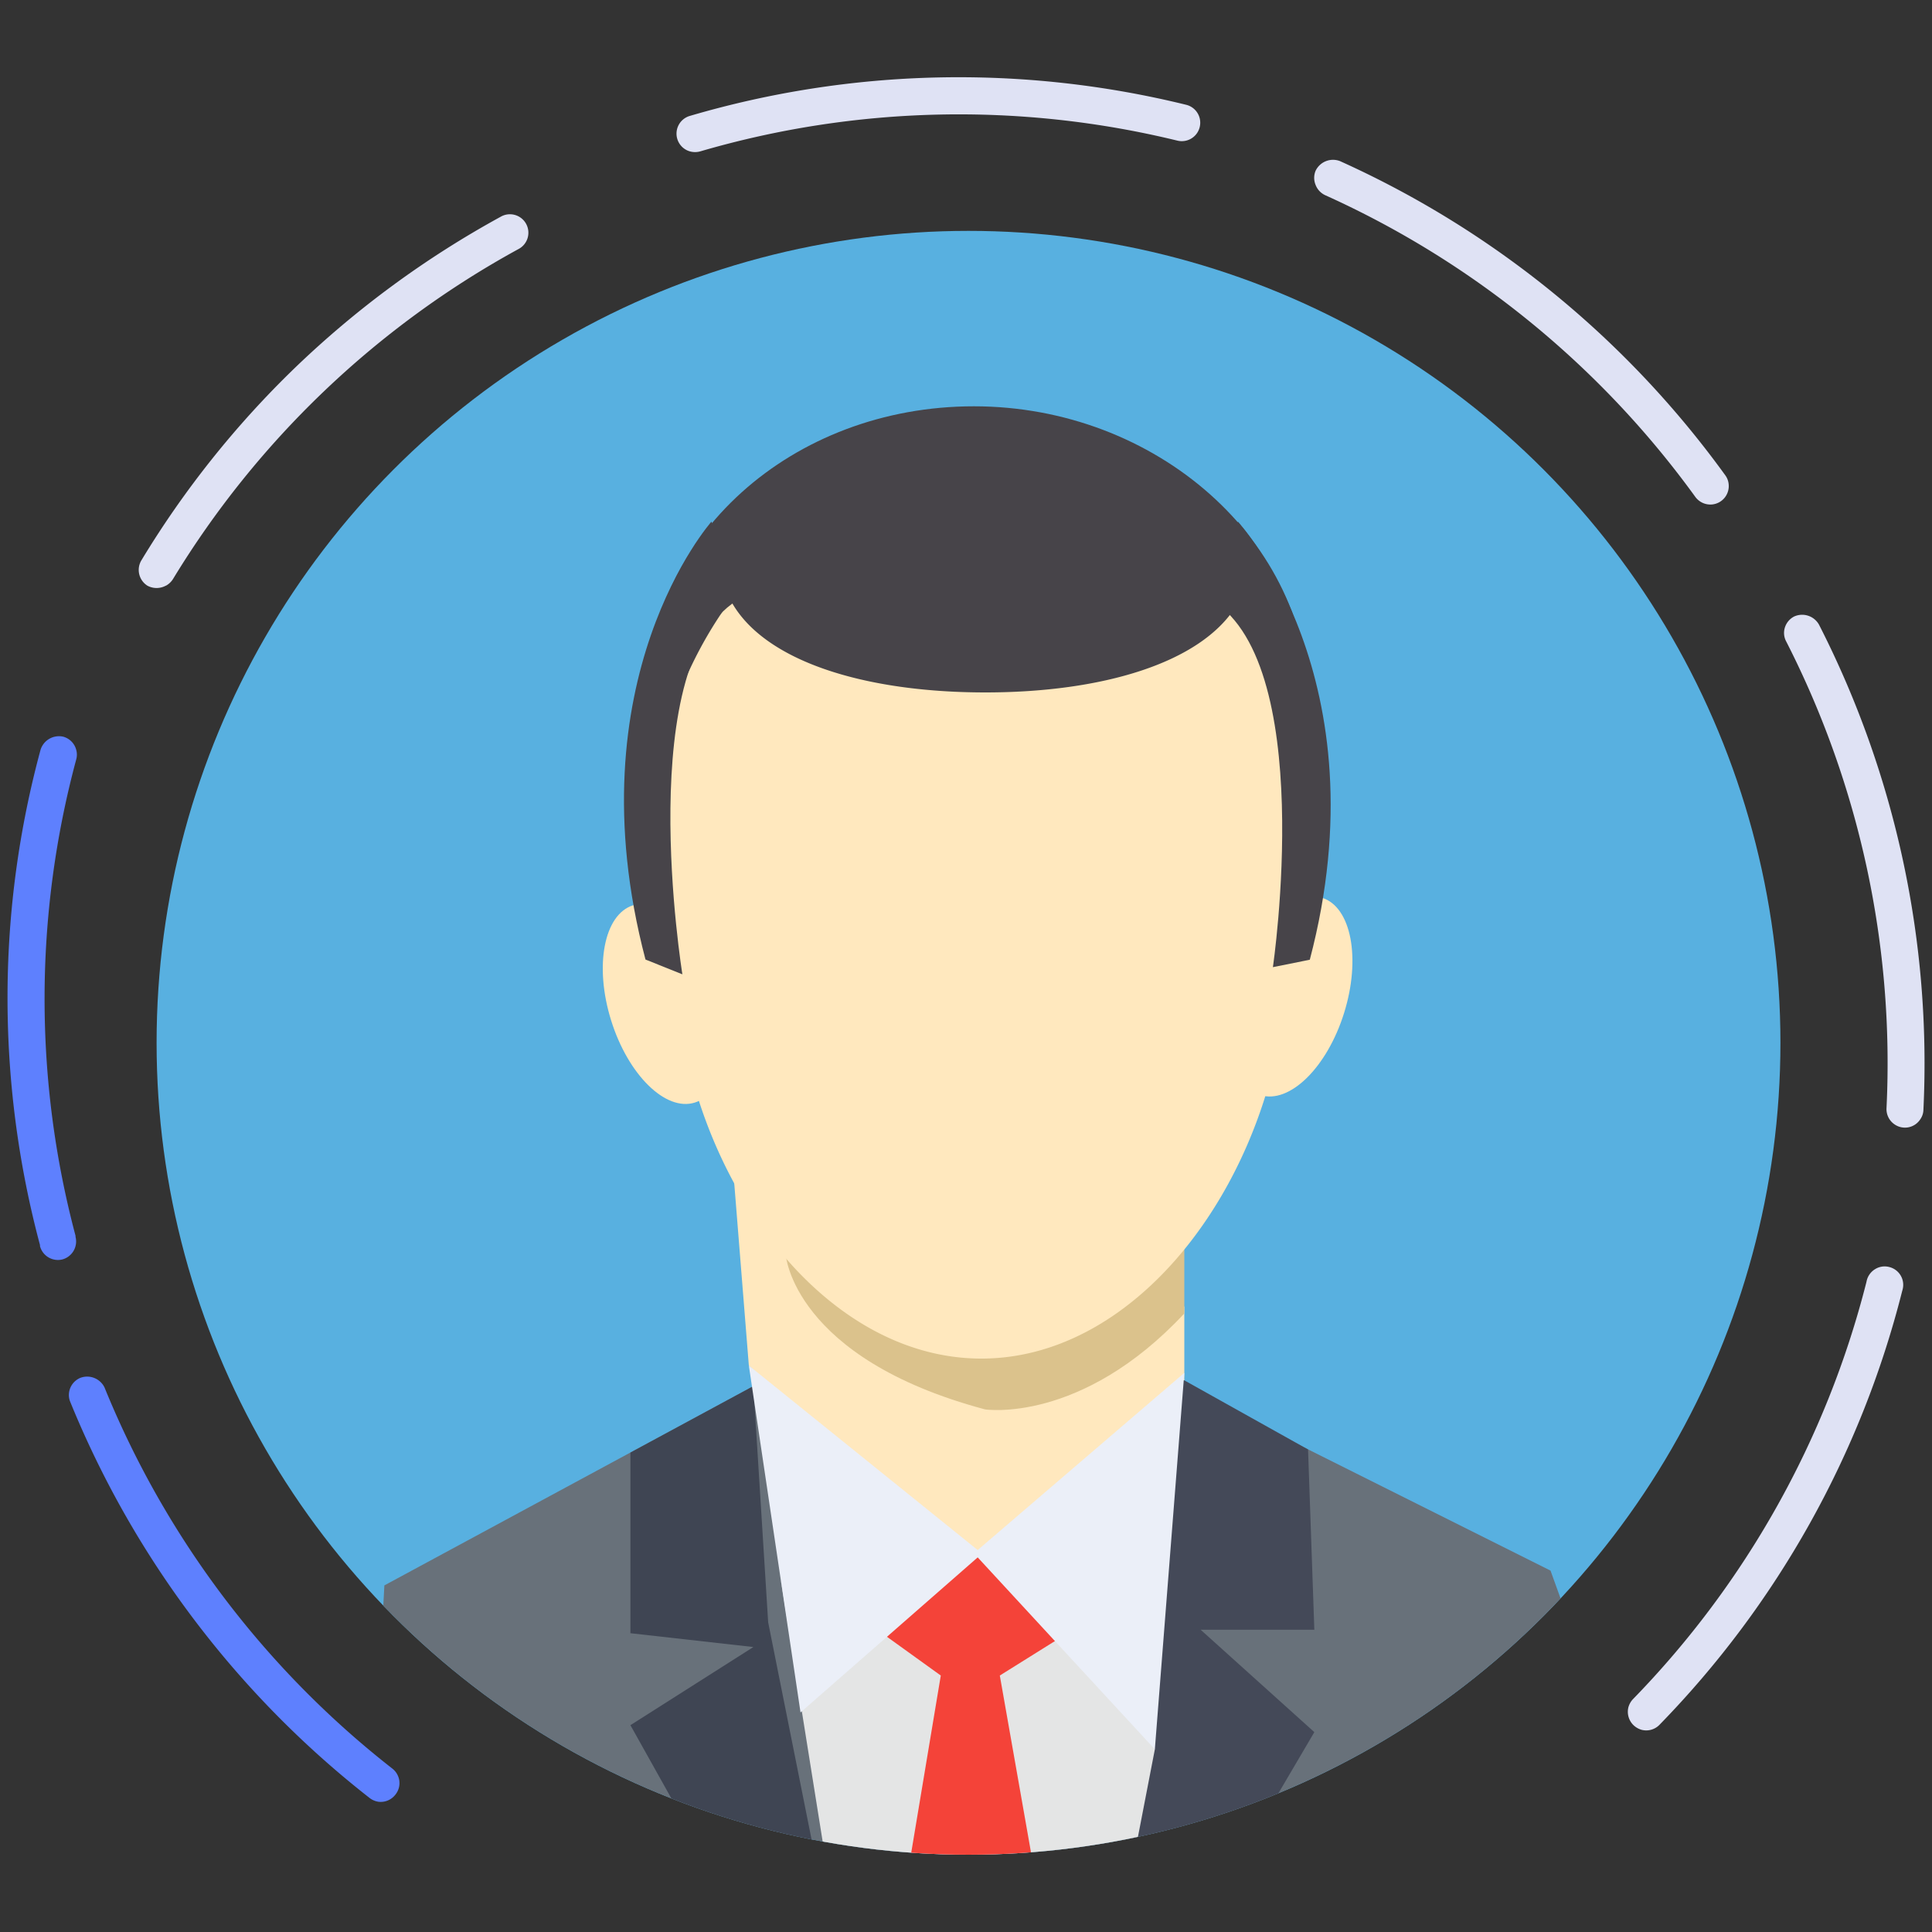 <svg id="Layer_1" data-name="Layer 1" xmlns="http://www.w3.org/2000/svg" xmlns:xlink="http://www.w3.org/1999/xlink" viewBox="0 0 200 200"><rect x="0" y="0" width="200" height="200" fill="#333333" stroke="none"/><defs><style>.cls-1{fill:none;}.cls-2{fill:#dfe2f4;}.cls-3{fill:#5e80fe;}.cls-4{fill:#58b0e0;}.cls-5{clip-path:url(#clip-path);}.cls-6{fill:#68717a;}.cls-7{fill:#3f4553;}.cls-8{fill:#444958;}.cls-9{fill:#e4e5e5;}.cls-10{fill:#ffe8be;}.cls-11{fill:#474449;}.cls-12{fill:#dbc28c;}.cls-13{fill:#f44339;}.cls-14{fill:#ebeff8;}</style><clipPath id="clip-path"><circle class="cls-1" cx="100.26" cy="107.95" r="84.05"/></clipPath></defs><path class="cls-2" d="M169.94,179.07a2,2,0,0,1-.85-.49,1.93,1.93,0,0,1-.52-1.84,2,2,0,0,1,.49-.86,95.53,95.53,0,0,0,24.14-43.12l.05-.22a1.92,1.92,0,0,1,.88-1.17,1.86,1.86,0,0,1,1.44-.21,1.9,1.9,0,0,1,1.39,2.32l-.06.22a99,99,0,0,1-25.11,44.85A1.91,1.91,0,0,1,169.94,179.07Zm7.31-126.85a1.93,1.93,0,0,1-1.75-.78,96,96,0,0,0-38.31-31.23,1.93,1.93,0,0,1-1-1.07,1.9,1.9,0,0,1,0-1.46,2,2,0,0,1,2.53-1A99.86,99.86,0,0,1,178.6,49.2a1.83,1.83,0,0,1,.35.92,1.91,1.91,0,0,1-1.7,2.1Zm18.91,64.2a1.91,1.91,0,0,1-.87-1.69A96,96,0,0,0,184.9,66.39a1.85,1.85,0,0,1-.12-1.46,1.93,1.93,0,0,1,.95-1.11,2,2,0,0,1,2.57.84,99.84,99.84,0,0,1,10.81,50.26,1.75,1.75,0,0,1-.31.93,1.89,1.89,0,0,1-2.64.57Zm-179-55.79a2,2,0,0,1-1.9,0A1.93,1.93,0,0,1,14.64,58,98.71,98.71,0,0,1,30.56,38.05a99.72,99.72,0,0,1,21.25-15.6,1.91,1.91,0,1,1,1.83,3.35A95.45,95.45,0,0,0,17.91,59.94h0A2,2,0,0,1,17.18,60.63ZM71.49,15.69A1.91,1.91,0,0,1,71.41,12a98.66,98.66,0,0,1,51.39-1.15,1.91,1.91,0,0,1-.91,3.71,95.45,95.45,0,0,0-49.4,1.11h0A2,2,0,0,1,71.49,15.69Z"/><path class="cls-3" d="M39.19,186.52a2,2,0,0,1-.91-.38,99.92,99.92,0,0,1-31-41,1.83,1.83,0,0,1-.13-1,1.93,1.93,0,0,1,1.18-1.51,2,2,0,0,1,2.49,1,95.92,95.92,0,0,0,29.79,39.45,1.93,1.93,0,0,1,.73,1.28,1.9,1.9,0,0,1-.4,1.41A1.92,1.92,0,0,1,39.19,186.52Z"/><path class="cls-3" d="M6.48,130.37h0A1.92,1.92,0,0,1,4.14,129l0-.11A99.08,99.08,0,0,1,.78,102.81,98.06,98.06,0,0,1,4.2,77.61a2,2,0,0,1,2.34-1.35,1.91,1.91,0,0,1,1.35,1.36,1.85,1.85,0,0,1,0,1,95.43,95.43,0,0,0-.07,49.31l0,.11A1.93,1.93,0,0,1,6.48,130.37Z"/><circle class="cls-4" cx="100.26" cy="107.95" r="84.05"/><g class="cls-5"><polygon class="cls-6" points="77.99 143.49 39.79 164.12 39.02 178.64 71.12 203.09 136.83 206.15 164.92 174.82 160.51 162.59 122.31 143.49 77.99 143.49"/><polygon class="cls-7" points="77.99 143.49 65.26 150.37 65.26 169.07 77.99 170.5 65.26 178.59 73.41 193.16 85.63 198.51 79.52 167.94 77.99 143.49"/><polygon class="cls-8" points="122.31 142.73 135.41 150.05 136.06 168.71 124.29 168.71 136.06 179.31 126.13 196.21 115.84 198.51 122.31 142.73"/><polyline class="cls-9" points="82.87 174.98 80.79 163.29 86.69 200.19 115.86 200.19 119.55 181.09 111.14 155.11"/><ellipse class="cls-10" cx="68.73" cy="103.92" rx="5.73" ry="10.7" transform="translate(-27.86 25.23) rotate(-17.35)"/><ellipse class="cls-10" cx="133.68" cy="103.15" rx="10.7" ry="5.73" transform="translate(-4.65 199.99) rotate(-72.65)"/><ellipse class="cls-10" cx="103.12" cy="127.6" rx="10.7" ry="5.73" transform="translate(-49.43 187.97) rotate(-72.65)"/><path class="cls-11" d="M66.82,73c0-17.51,15.23-30.94,34-30.94s34.77,13.81,34.77,31.33"/><rect class="cls-10" x="121.84" y="135.25" width="0.76" height="7.64"/><polygon class="cls-10" points="75.99 122.26 77.52 141.36 99.68 161.99 121.84 146.71 122.6 123.83 75.99 122.26"/><path class="cls-12" d="M81.34,129.9s.77,10.69,20.63,16c0,0,9.93,1.53,20.63-9.93v-9.93l-41.26-1.8Z"/><path class="cls-10" d="M128,62.68c-3.69,6-14,9-26,9-12.47,0-23-3.22-26.37-9.54-5.43,7.36-8.78,17.33-8.78,28.31A49.72,49.72,0,0,0,72.05,113c4.61,15.28,16.09,27.64,29.54,27.64s24.93-12.36,29.54-27.64a49.72,49.72,0,0,0,5.22-22.54A48,48,0,0,0,128,62.68Z"/><path class="cls-11" d="M73.65,54S59.18,70.3,66.82,99.33l3.82,1.53S65.3,68,76.76,61.89Z"/><path class="cls-11" d="M128.15,54s15.08,16.32,7.44,45.35l-3.82.77S136.5,68,125,61.89Z"/><polygon class="cls-13" points="91.57 169.26 97.39 173.45 92.8 200.96 108.35 200.96 103.5 173.45 109.61 169.63 101.97 160.46 91.57 169.26"/><polygon class="cls-14" points="77.52 141.36 101.21 160.46 122.6 142.12 119.55 181.09 101.21 161.22 82.87 177.27 77.52 141.36"/></g></svg>